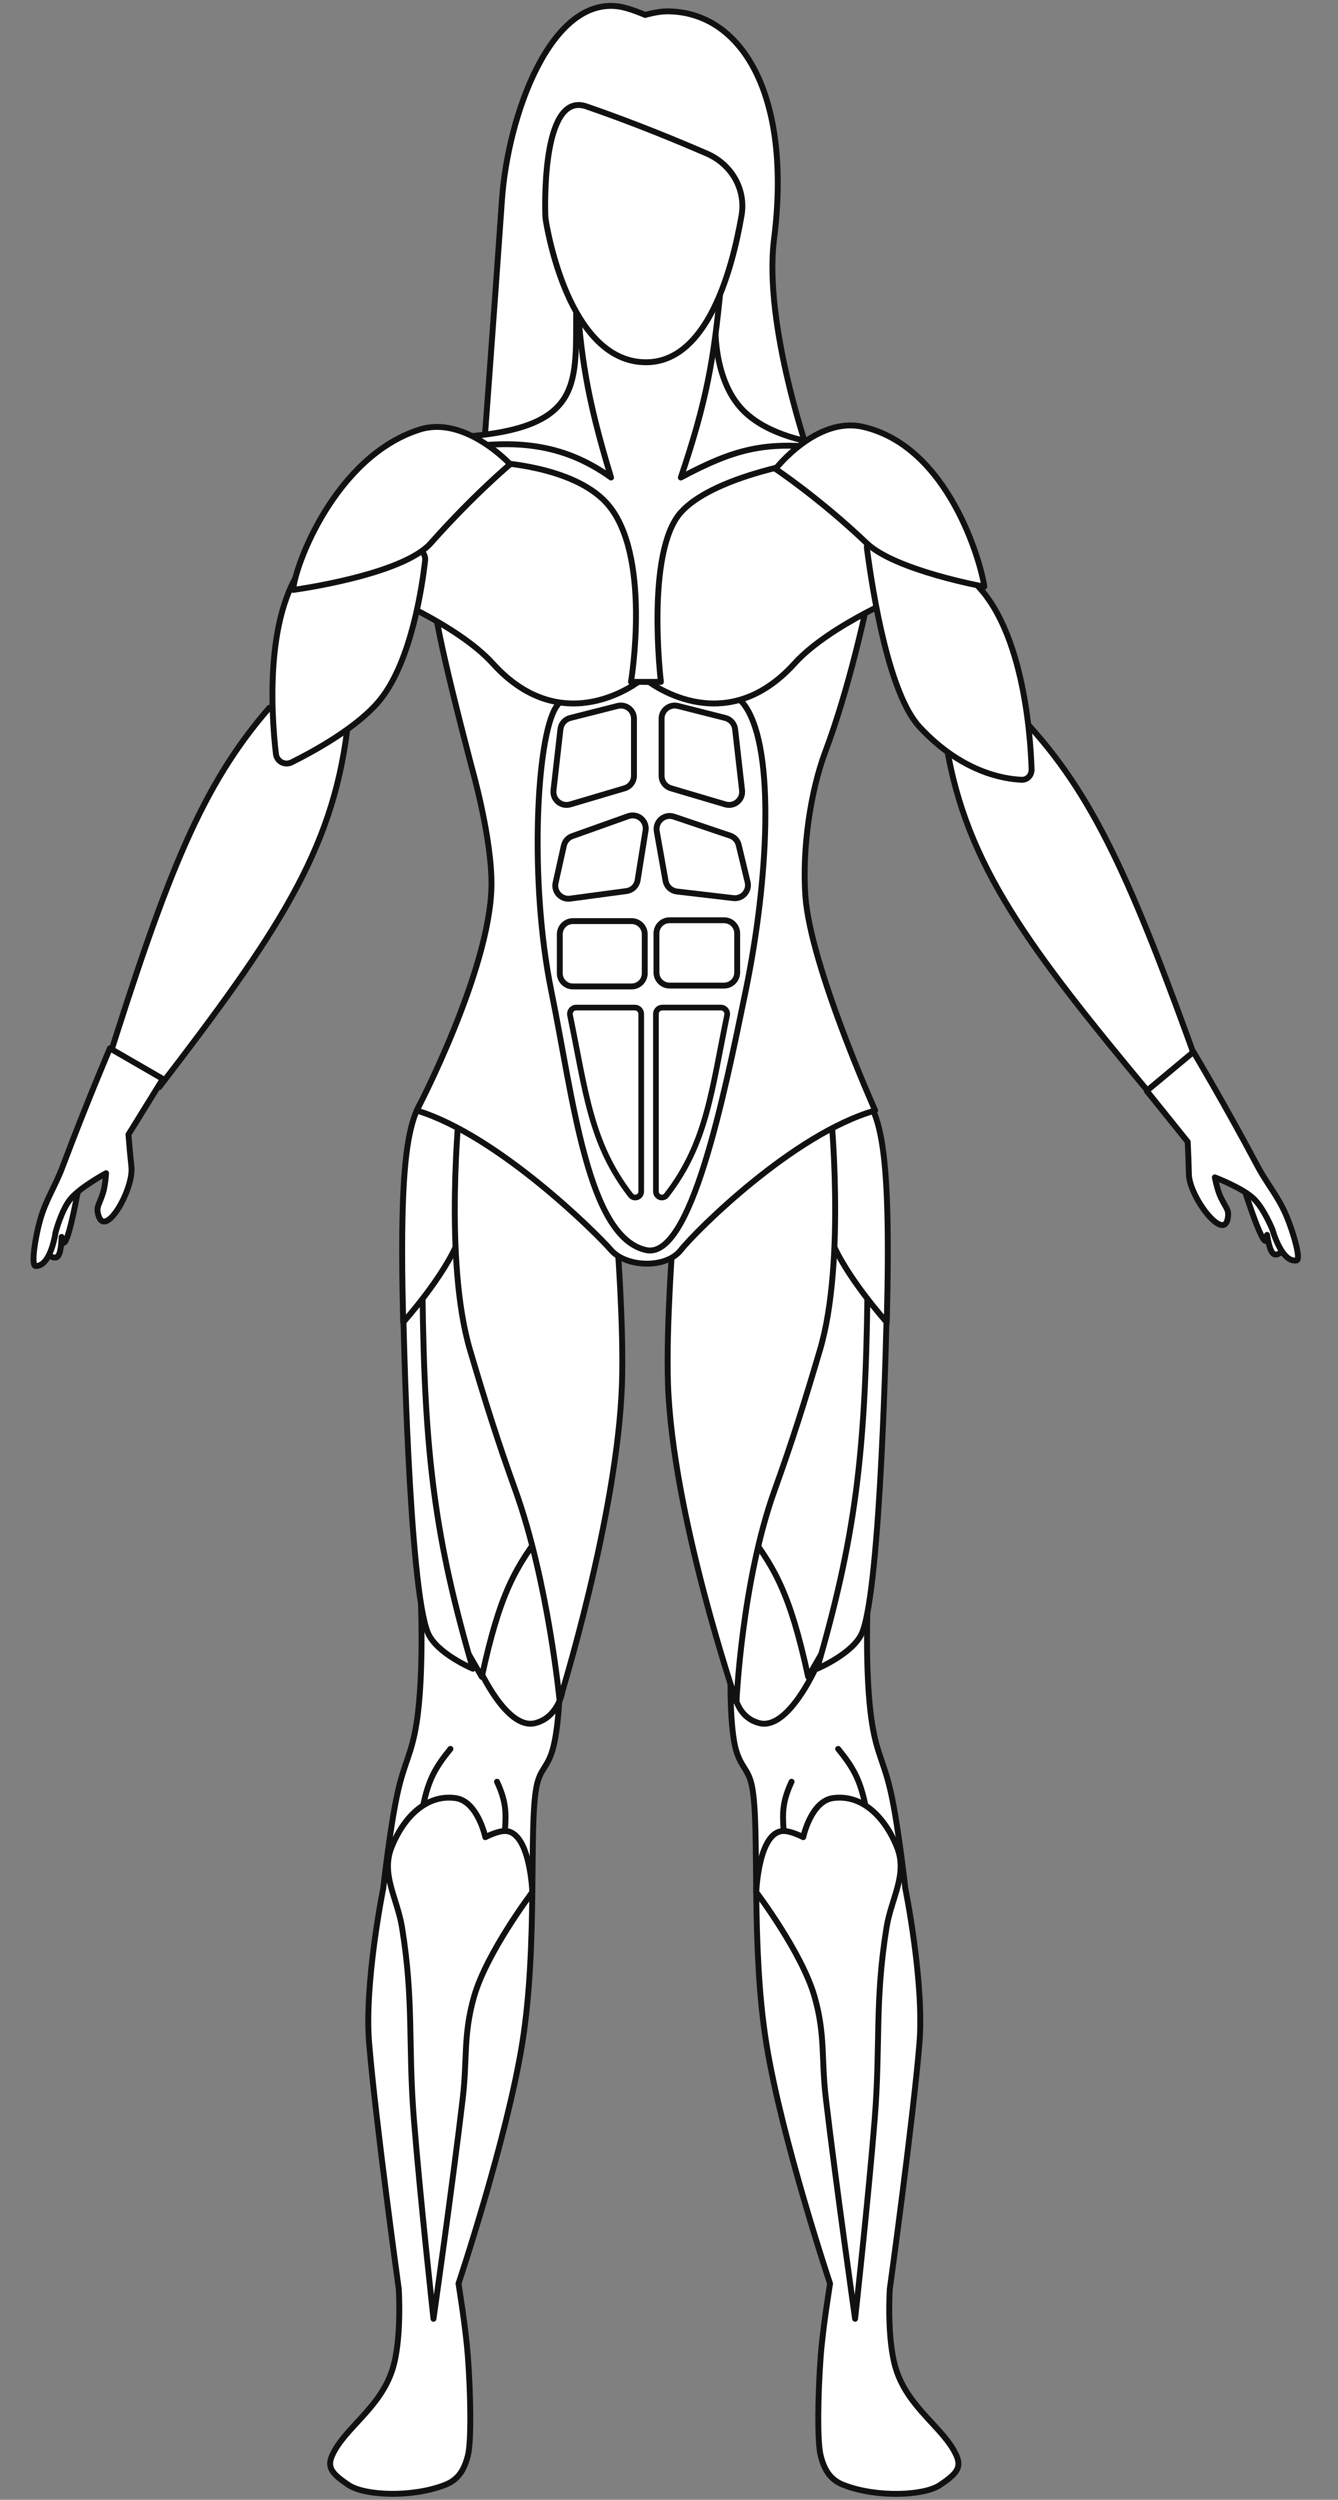 <svg width="227" height="424" viewBox="0 0 227 424" fill="none" xmlns="http://www.w3.org/2000/svg">
    <rect x="0" y="0" width="227" height="424" fill="#808080" stroke="none"/>
    <path d="M124.923 297.004C123.775 293.27 123.943 284.459 123.943 284.459L147.262 270.255C147.262 270.255 146.597 283.725 147.936 292.239C148.787 297.652 150.001 298.826 151.176 304.178C152.452 309.988 153.594 320.311 153.594 320.311C153.594 320.311 156.84 336.309 155.988 346.572C154.891 359.767 150.96 388.243 150.96 388.243C150.96 388.243 150.403 396.814 152.035 401.915C154.154 408.539 160.181 411.831 162.262 416.495C163.177 418.545 162.256 419.631 159.47 421.5C156.79 423.299 148.851 423.691 143.149 421.5C140.832 420.61 139.839 418.901 139.232 416.495C138.63 414.109 138.753 406.265 139.232 399.739C139.589 394.871 140.826 387.341 140.826 387.341C140.826 387.341 132.62 362.836 130.01 346.572C127.314 329.767 128.952 309.957 127.593 303.056C127.003 300.06 125.821 299.923 124.923 297.004Z" fill="white" stroke="#111111" stroke-linejoin="round"/>
    <path d="M93.69 296.996C94.838 293.261 94.974 286.297 94.974 286.297L71.358 270.293C71.358 270.293 72.016 283.717 70.677 292.231C69.826 297.644 68.612 298.818 67.437 304.17C66.161 309.98 65.019 320.303 65.019 320.303C65.019 320.303 61.773 336.301 62.626 346.563C63.722 359.758 67.653 388.235 67.653 388.235C67.653 388.235 68.21 396.806 66.578 401.907C64.459 408.531 58.432 411.822 56.351 416.487C55.436 418.537 56.358 419.623 59.143 421.492C61.824 423.29 69.762 423.682 75.465 421.492C77.781 420.601 78.774 418.893 79.382 416.487C79.984 414.101 79.861 406.257 79.382 399.73C79.024 394.862 77.787 387.333 77.787 387.333C77.787 387.333 85.994 362.828 88.603 346.563C91.299 329.758 89.661 309.949 91.02 303.048C91.61 300.052 92.793 299.915 93.69 296.996Z" fill="white" stroke="#111111" stroke-linejoin="round"/>
    <path d="M70.218 359.443C71.271 372.687 73.543 393.3 73.543 393.3C73.543 393.3 76.782 370.547 78.507 355.923C79.301 349.184 78.561 345.178 80.425 338.653C82.569 331.154 90.312 320.935 90.312 320.935C90.312 320.935 89.948 310.549 85.659 310.568C84.301 310.574 82.344 311.614 82.344 311.614C82.344 311.614 81.049 305.493 77.275 304.981C75.223 304.703 73.382 305.212 71.79 306.23C69.419 307.748 67.599 310.397 66.451 313.261C64.573 317.946 67.394 321.888 68.214 326.966C70.24 339.511 69.21 346.776 70.218 359.443Z" fill="white"/>
    <path d="M85.659 310.568C84.301 310.574 82.344 311.614 82.344 311.614C82.344 311.614 81.049 305.493 77.275 304.981C75.223 304.703 73.382 305.212 71.79 306.23M85.659 310.568C89.948 310.549 90.312 320.935 90.312 320.935C90.312 320.935 82.569 331.154 80.425 338.653C78.561 345.178 79.301 349.184 78.507 355.923C76.782 370.547 73.543 393.3 73.543 393.3C73.543 393.3 71.271 372.687 70.218 359.443C69.21 346.776 70.24 339.511 68.214 326.966C67.394 321.888 64.573 317.946 66.451 313.261C67.599 310.397 69.419 307.748 71.79 306.23M85.659 310.568C85.91 307.291 85.817 305.446 84.319 302.208M76.418 296.638C73.775 299.885 72.697 301.93 71.79 306.23" stroke="#111111" stroke-linecap="round" stroke-linejoin="round"/>
    <path d="M148.398 359.443C147.345 372.687 145.072 393.3 145.072 393.3C145.072 393.3 141.833 370.547 140.109 355.923C139.314 349.184 140.055 345.178 138.19 338.653C136.046 331.154 128.303 320.935 128.303 320.935C128.303 320.935 128.667 310.549 132.956 310.568C134.314 310.574 136.271 311.614 136.271 311.614C136.271 311.614 137.566 305.493 141.34 304.981C143.392 304.703 145.233 305.212 146.825 306.23C149.196 307.748 151.016 310.397 152.164 313.261C154.042 317.946 151.221 321.888 150.401 326.966C148.376 339.511 149.405 346.776 148.398 359.443Z" fill="white"/>
    <path d="M132.956 310.568C134.314 310.574 136.271 311.614 136.271 311.614C136.271 311.614 137.566 305.493 141.34 304.981C143.392 304.703 145.233 305.212 146.825 306.23M132.956 310.568C128.667 310.549 128.303 320.935 128.303 320.935C128.303 320.935 136.046 331.154 138.19 338.653C140.055 345.178 139.314 349.184 140.109 355.923C141.833 370.547 145.072 393.3 145.072 393.3C145.072 393.3 147.345 372.687 148.398 359.443C149.405 346.776 148.376 339.511 150.401 326.966C151.221 321.888 154.042 317.946 152.164 313.261C151.016 310.397 149.196 307.748 146.825 306.23M132.956 310.568C132.705 307.291 132.799 305.446 134.297 302.208M142.197 296.638C144.84 299.885 145.918 301.93 146.825 306.23" stroke="#111111" stroke-linecap="round" stroke-linejoin="round"/>
    <path d="M90.739 292.283C94.532 291.379 95.347 287.213 95.347 287.213L91.398 260.721L84.909 268.716L81.311 283.05C81.311 283.05 85.944 293.425 90.739 292.283Z" fill="white" stroke="#111111" stroke-linejoin="round"/>
    <path d="M128.894 292.283C125.06 291.369 124.579 287.213 124.579 287.213L128.234 260.721L134.724 268.716L138.322 283.05C138.322 283.05 133.688 293.425 128.894 292.283Z" fill="white" stroke="#111111" stroke-linejoin="round"/>
    <path d="M92.651 259.043C87.46 265.667 84.796 270.251 81.74 284.418L74.627 272.087L69.647 221.102L77.473 208.297L92.651 259.043Z" fill="white" stroke="#111111" stroke-linejoin="round"/>
    <path d="M126.199 259.043C131.389 265.667 134.054 270.251 137.11 284.418L144.223 272.087L149.203 221.102L141.377 208.297L126.199 259.043Z" fill="white" stroke="#111111" stroke-linejoin="round"/>
    <path d="M68.426 222.936L71.681 219.349C72.011 247.112 73.849 261.118 80.224 283.042C80.224 283.042 74.107 280.476 72.612 276.983C69.353 269.371 68.426 222.936 68.426 222.936Z" fill="white" stroke="#111111" stroke-linejoin="round"/>
    <path d="M150.422 222.936L147.167 219.349C146.837 247.112 144.998 261.118 138.624 283.042C138.624 283.042 144.741 280.476 146.236 276.983C149.495 269.371 150.422 222.936 150.422 222.936Z" fill="white" stroke="#111111" stroke-linejoin="round"/>
    <path d="M68.404 224.277C67.598 192.462 69.604 187.321 74.322 183.931L79.164 187.159C79.164 187.159 81.078 201.849 77.819 210.29C75.448 216.433 68.404 224.277 68.404 224.277Z" fill="white" stroke="#111111" stroke-linejoin="round"/>
    <path d="M150.446 224.277C151.252 192.462 149.245 187.321 144.528 183.931L139.685 187.159C139.685 187.159 137.771 201.849 141.03 210.29C143.401 216.433 150.446 224.277 150.446 224.277Z" fill="white" stroke="#111111" stroke-linejoin="round"/>
    <path d="M87.454 252.819C93.008 268.273 94.936 288.426 94.936 288.426C94.936 288.426 104.752 257.066 105.521 234.751C105.861 224.886 104.644 209.491 104.644 209.491C101.124 196.009 94.853 191.517 77.981 187.563C77.981 187.563 75.246 213.788 79.735 228.962C82.351 237.805 84.334 244.141 87.454 252.819Z" fill="white" stroke="#111111" stroke-linejoin="round"/>
    <path d="M131.396 252.819C125.841 268.273 124.943 288.686 124.943 288.686C124.943 288.686 114.097 257.066 113.328 234.751C112.989 224.886 114.205 209.491 114.205 209.491C122.567 192.712 128.669 188.967 140.868 187.563C140.868 187.563 143.603 213.788 139.114 228.962C136.498 237.805 134.515 244.141 131.396 252.819Z" fill="white" stroke="#111111" stroke-linejoin="round"/>
    <path d="M109.46 2.539C109.46 2.539 111.485 1.926 113.204 1.926C125.725 1.926 134.427 15.963 131.32 40.568C129.473 55.19 137.472 77.803 137.472 77.803L81.783 80.503C81.783 80.503 83.902 52.12 85.158 33.927C86.156 19.477 93.485 -0.736 105.109 1.119C106.918 1.408 109.46 2.539 109.46 2.539Z" fill="white" stroke="#111111" stroke-linejoin="round"/>
    <path d="M75.775 74.231C99 73.29 97.653 65.586 97.755 53.097H121.423C121.423 53.097 120.431 63.298 125.65 69.159C132.977 77.389 151.857 75.922 151.857 75.922C151.857 75.922 147.842 106.635 140.021 127.491C137.485 134.254 136.067 143.995 136.64 152.007C137.485 163.843 148.475 188.359 148.475 188.359C134.598 192.298 118.041 208.803 115.505 212.03C112.969 215.258 106.206 214.95 103.669 212.03C101.133 209.11 84.452 192.542 70.699 188.359C70.699 188.359 83.122 164.728 83.38 150.317C83.524 142.285 79.999 130.027 79.999 130.027C69.754 90.68 73.017 97.104 75.775 74.231Z" fill="white" stroke="#111111" stroke-linejoin="round"/>
    <path d="M126.509 168.071C122.799 186.087 117.208 213.722 109.601 212.032C99.662 209.823 97.25 186.337 93.527 168.071C89.769 149.632 90.985 124.956 94.369 119.884C98.502 113.687 109.601 115.657 109.601 115.657C109.601 115.657 122.378 113.686 126.509 119.884C131.579 127.492 130.307 149.629 126.509 168.071Z" fill="white" stroke="#111111" stroke-linejoin="round"/>
    <path d="M112.24 131.573V121.895C112.24 120.445 113.605 119.383 115.011 119.739L123.05 121.776C123.947 122.003 124.609 122.762 124.714 123.681L125.894 134.052C126.074 135.635 124.58 136.888 123.052 136.436L113.833 133.706C112.888 133.426 112.24 132.558 112.24 131.573Z" fill="white" stroke="#111111" stroke-linecap="round" stroke-linejoin="round"/>
    <path d="M107.557 131.573V121.895C107.557 120.445 106.192 119.383 104.786 119.739L96.746 121.776C95.85 122.003 95.187 122.762 95.083 123.681L93.903 134.052C93.723 135.635 95.217 136.888 96.745 136.436L105.964 133.706C106.909 133.426 107.557 132.558 107.557 131.573Z" fill="white" stroke="#111111" stroke-linecap="round" stroke-linejoin="round"/>
    <path d="M111.281 202.072V171.969C111.281 171.378 111.76 170.898 112.352 170.898H122.304C122.984 170.898 123.492 171.526 123.354 172.192C120.685 185.164 119.911 193.881 113.084 202.719C112.482 203.499 111.281 203.057 111.281 202.072Z" fill="white" stroke="#111111" stroke-width="0.963" stroke-linecap="round" stroke-linejoin="round"/>
    <path d="M108.785 202.074V171.971C108.785 171.38 108.306 170.9 107.715 170.9H97.763C97.082 170.9 96.575 171.528 96.712 172.194C99.382 185.166 100.155 193.883 106.982 202.721C107.585 203.501 108.785 203.059 108.785 202.074Z" fill="white" stroke="#111111" stroke-width="0.963" stroke-linecap="round" stroke-linejoin="round"/>
    <path d="M125.068 164.946V158.313C125.068 157.085 124.072 156.089 122.844 156.089H113.597C112.369 156.089 111.373 157.085 111.373 158.313V164.946C111.373 166.174 112.369 167.17 113.597 167.17H122.844C124.072 167.17 125.068 166.174 125.068 164.946Z" fill="white" stroke="#111111" stroke-linecap="round" stroke-linejoin="round"/>
    <path d="M109.384 165.091V158.458C109.384 157.23 108.388 156.234 107.16 156.234H97.197C95.968 156.234 94.973 157.23 94.973 158.458V165.091C94.973 166.319 95.968 167.315 97.197 167.315H107.16C108.388 167.315 109.384 166.319 109.384 165.091Z" fill="white" stroke="#111111" stroke-linecap="round" stroke-linejoin="round"/>
    <path d="M112.913 149.393L111.424 141.012C111.129 139.348 112.724 137.976 114.325 138.516L123.874 141.739C124.598 141.983 125.146 142.583 125.325 143.326L126.836 149.604C127.197 151.108 125.951 152.513 124.415 152.333L114.844 151.213C113.869 151.099 113.085 150.36 112.913 149.393Z" fill="white" stroke="#111111" stroke-linecap="round" stroke-linejoin="round"/>
    <path d="M108.77 84.162V115.306C108.77 115.306 95.759 125.972 83.6 112.533C77.551 105.848 63.975 100.374 63.975 100.374L83.6 77.122L108.77 84.162Z" fill="white" stroke="#111111" stroke-linejoin="round"/>
    <path d="M109.628 84.162V115.306C109.628 115.306 122.639 125.972 134.799 112.533C140.848 105.848 154.424 100.374 154.424 100.374L134.799 77.122L109.628 84.162Z" fill="white" stroke="#111111" stroke-linejoin="round"/>
    <path d="M108.178 149.287L109.525 140.882C109.792 139.214 108.174 137.868 106.582 138.435L97.089 141.819C96.369 142.075 95.831 142.684 95.665 143.43L94.261 149.732C93.924 151.242 95.194 152.626 96.727 152.42L106.277 151.139C107.25 151.009 108.022 150.256 108.178 149.287Z" fill="white" stroke="#111111" stroke-linecap="round" stroke-linejoin="round"/>
    <path d="M97.753 48.87H122.269C121.074 60.992 119.927 67.933 115.506 80.995C124.604 76.133 129.718 74.916 139.177 75.923L135.795 78.459C135.795 78.459 120.812 80.955 115.506 86.913C109.483 93.676 112.124 115.656 112.124 115.656H107.052C107.052 115.656 110.706 93.73 102.825 85.222C97.074 79.014 84.226 78.459 84.226 78.459L78.309 75.923C87.018 74.737 95.222 74.923 103.67 80.995C99.481 67.198 98.54 60.379 97.753 48.87Z" fill="white" stroke="#111111" stroke-linejoin="round"/>
    <path d="M27.022 184.39C47.004 158.395 56.286 144.436 58.879 123.988L45.693 120.05C34.29 133.18 28.419 147.961 18.039 180.895C21.491 180.408 26.358 182.62 27.022 184.39Z" fill="white" stroke="#111111" stroke-linejoin="round"/>
    <path d="M64.429 88.546L71.289 93.281C71.878 93.688 72.204 94.377 72.124 95.088C71.683 99.01 69.863 111.988 64.543 118.63C60.805 123.297 53.274 127.416 49.468 129.305C48.301 129.884 46.96 129.154 46.809 127.86C45.998 120.89 44.654 101.474 53.568 93.674C56.135 91.427 60.549 89.273 62.521 88.368C63.144 88.082 63.865 88.157 64.429 88.546Z" fill="white" stroke="#111111" stroke-linejoin="round"/>
    <path d="M195.434 185.904C174.458 160.703 163.962 146.79 160.577 126.459L173.601 122.012C185.504 134.69 191.944 149.231 203.595 181.738C200.127 181.385 196.029 184.11 195.434 185.904Z" fill="white" stroke="#111111" stroke-linejoin="round"/>
    <path d="M151.899 92.586L150.176 91.301C148.786 90.265 146.862 91.361 147.088 93.079C148.145 101.139 150.887 117.784 156.023 123.315C163.063 130.896 170.144 132.126 173.316 132.258C174.309 132.299 175.044 131.488 175.014 130.495C174.826 124.351 173.415 103.53 162.954 96.948C159.689 94.893 154.11 93.326 152.604 92.925C152.348 92.857 152.111 92.744 151.899 92.586Z" fill="white" stroke="#111111" stroke-linejoin="round"/>
    <path d="M109.718 61.444C119.938 61.337 124.165 46.06 125.808 36.55C126.577 32.096 124.084 27.853 119.937 26.055C114.836 23.843 107.405 20.779 99.495 18.052C92.268 15.56 92.423 33.172 92.513 36.441C92.522 36.786 92.552 37.116 92.609 37.456C93.192 40.95 97.168 61.576 109.718 61.444Z" fill="white" stroke="#111111" stroke-linejoin="round"/>
    <path d="M217.076 206.043C217.076 206.043 219.05 212.737 216.397 212.794C215.689 212.809 215.244 211.244 214.966 209.454C214.966 209.454 214.966 209.454 214.966 209.454C214.959 214.409 210.517 199.857 210.517 199.857L217.076 206.043Z" fill="white" stroke="#111111" stroke-linecap="round" stroke-linejoin="round"/>
    <path d="M213.282 197.67C207.876 187.462 202.478 178.422 202.478 178.422L194.553 185.026L201.505 193.673C201.597 195.624 201.669 197.515 201.703 199.178C201.78 202.937 207.58 210.652 208.289 206.691C208.564 205.154 208.051 205.063 207.091 203.042C206.506 201.812 206.104 199.695 206.104 199.695C206.104 199.695 210.672 201.44 212.608 203.23C214.405 204.889 215.882 208.568 215.882 208.568C215.882 208.568 217.403 214.215 219.971 213.788C220.775 213.654 219.387 208.863 218.179 206.069C216.754 202.771 214.963 200.846 213.282 197.67Z" fill="white"/>
    <path d="M213.282 197.67C207.876 187.462 202.478 178.422 202.478 178.422L194.553 185.026L201.505 193.673C201.597 195.624 201.669 197.515 201.703 199.178C201.78 202.937 207.58 210.652 208.289 206.691C208.564 205.154 208.051 205.063 207.091 203.042C206.506 201.812 206.104 199.695 206.104 199.695C206.104 199.695 210.672 201.44 212.608 203.23C214.405 204.889 215.882 208.568 215.882 208.568C215.882 208.568 217.403 214.215 219.971 213.788C220.775 213.654 219.387 208.863 218.179 206.069C216.754 202.771 214.963 200.846 213.282 197.67Z" fill="white"/>
    <path d="M213.282 197.67C207.876 187.462 202.478 178.422 202.478 178.422L194.553 185.026L201.505 193.673C201.597 195.624 201.669 197.515 201.703 199.178C201.78 202.937 207.58 210.652 208.289 206.691C208.564 205.154 208.051 205.063 207.091 203.042C206.506 201.812 206.104 199.695 206.104 199.695C206.104 199.695 210.672 201.44 212.608 203.23C214.405 204.889 215.882 208.568 215.882 208.568C215.882 208.568 217.403 214.215 219.971 213.788C220.775 213.654 219.387 208.863 218.179 206.069C216.754 202.771 214.963 200.846 213.282 197.67Z" stroke="#111111" stroke-linecap="round" stroke-linejoin="round"/>
    <path d="M7.922 206.682C7.922 206.682 6.815 213.573 9.454 213.292C10.157 213.217 10.4 211.608 10.449 209.797C10.449 209.797 10.449 209.797 10.449 209.797C11.085 214.711 13.642 199.712 13.642 199.712L7.922 206.682Z" fill="white" stroke="#111111" stroke-linecap="round" stroke-linejoin="round"/>
    <path d="M10.62 197.894C14.684 187.082 18.645 177.808 18.645 177.808L27.626 183L21.793 192.433C21.95 194.38 22.119 196.265 22.297 197.918C22.698 201.657 17.925 210.046 16.719 206.207C16.251 204.718 16.747 204.562 17.443 202.436C17.867 201.141 17.997 198.991 17.997 198.991C17.997 198.991 13.688 201.302 11.995 203.323C10.424 205.197 9.425 209.035 9.425 209.035C9.425 209.035 8.635 214.828 6.033 214.731C5.218 214.7 5.987 209.772 6.829 206.848C7.824 203.395 9.356 201.258 10.62 197.894Z" fill="white"/>
    <path d="M10.62 197.894C14.684 187.082 18.645 177.808 18.645 177.808L27.626 183L21.793 192.433C21.95 194.38 22.119 196.265 22.297 197.918C22.698 201.657 17.925 210.046 16.719 206.207C16.251 204.718 16.747 204.562 17.443 202.436C17.867 201.141 17.997 198.991 17.997 198.991C17.997 198.991 13.688 201.302 11.995 203.323C10.424 205.197 9.425 209.035 9.425 209.035C9.425 209.035 8.635 214.828 6.033 214.731C5.218 214.7 5.987 209.772 6.829 206.848C7.824 203.395 9.356 201.258 10.62 197.894Z" fill="white"/>
    <path d="M10.62 197.894C14.684 187.082 18.645 177.808 18.645 177.808L27.626 183L21.793 192.433C21.95 194.38 22.119 196.265 22.297 197.918C22.698 201.657 17.925 210.046 16.719 206.207C16.251 204.718 16.747 204.562 17.443 202.436C17.867 201.141 17.997 198.991 17.997 198.991C17.997 198.991 13.688 201.302 11.995 203.323C10.424 205.197 9.425 209.035 9.425 209.035C9.425 209.035 8.635 214.828 6.033 214.731C5.218 214.7 5.987 209.772 6.829 206.848C7.824 203.395 9.356 201.258 10.62 197.894Z" stroke="#111111" stroke-linecap="round" stroke-linejoin="round"/>
    <path d="M146.357 72.388C138.52 70.624 131.573 79.537 131.573 79.537C131.573 79.537 139.064 84.526 147.042 92.132C151.907 96.77 166.994 99.507 166.994 99.507C166.453 95.51 160.97 75.677 146.357 72.388Z" fill="white" stroke="#111111" stroke-linejoin="round"/>
    <path d="M71.226 72.851C78.888 70.441 86.554 78.743 86.554 78.743C86.554 78.743 80.396 83.887 73.08 92.132C68.237 97.588 49.746 100.056 49.746 100.056C49.953 96.027 56.938 77.346 71.226 72.851Z" fill="white" stroke="#111111" stroke-linejoin="round"/>
</svg>
